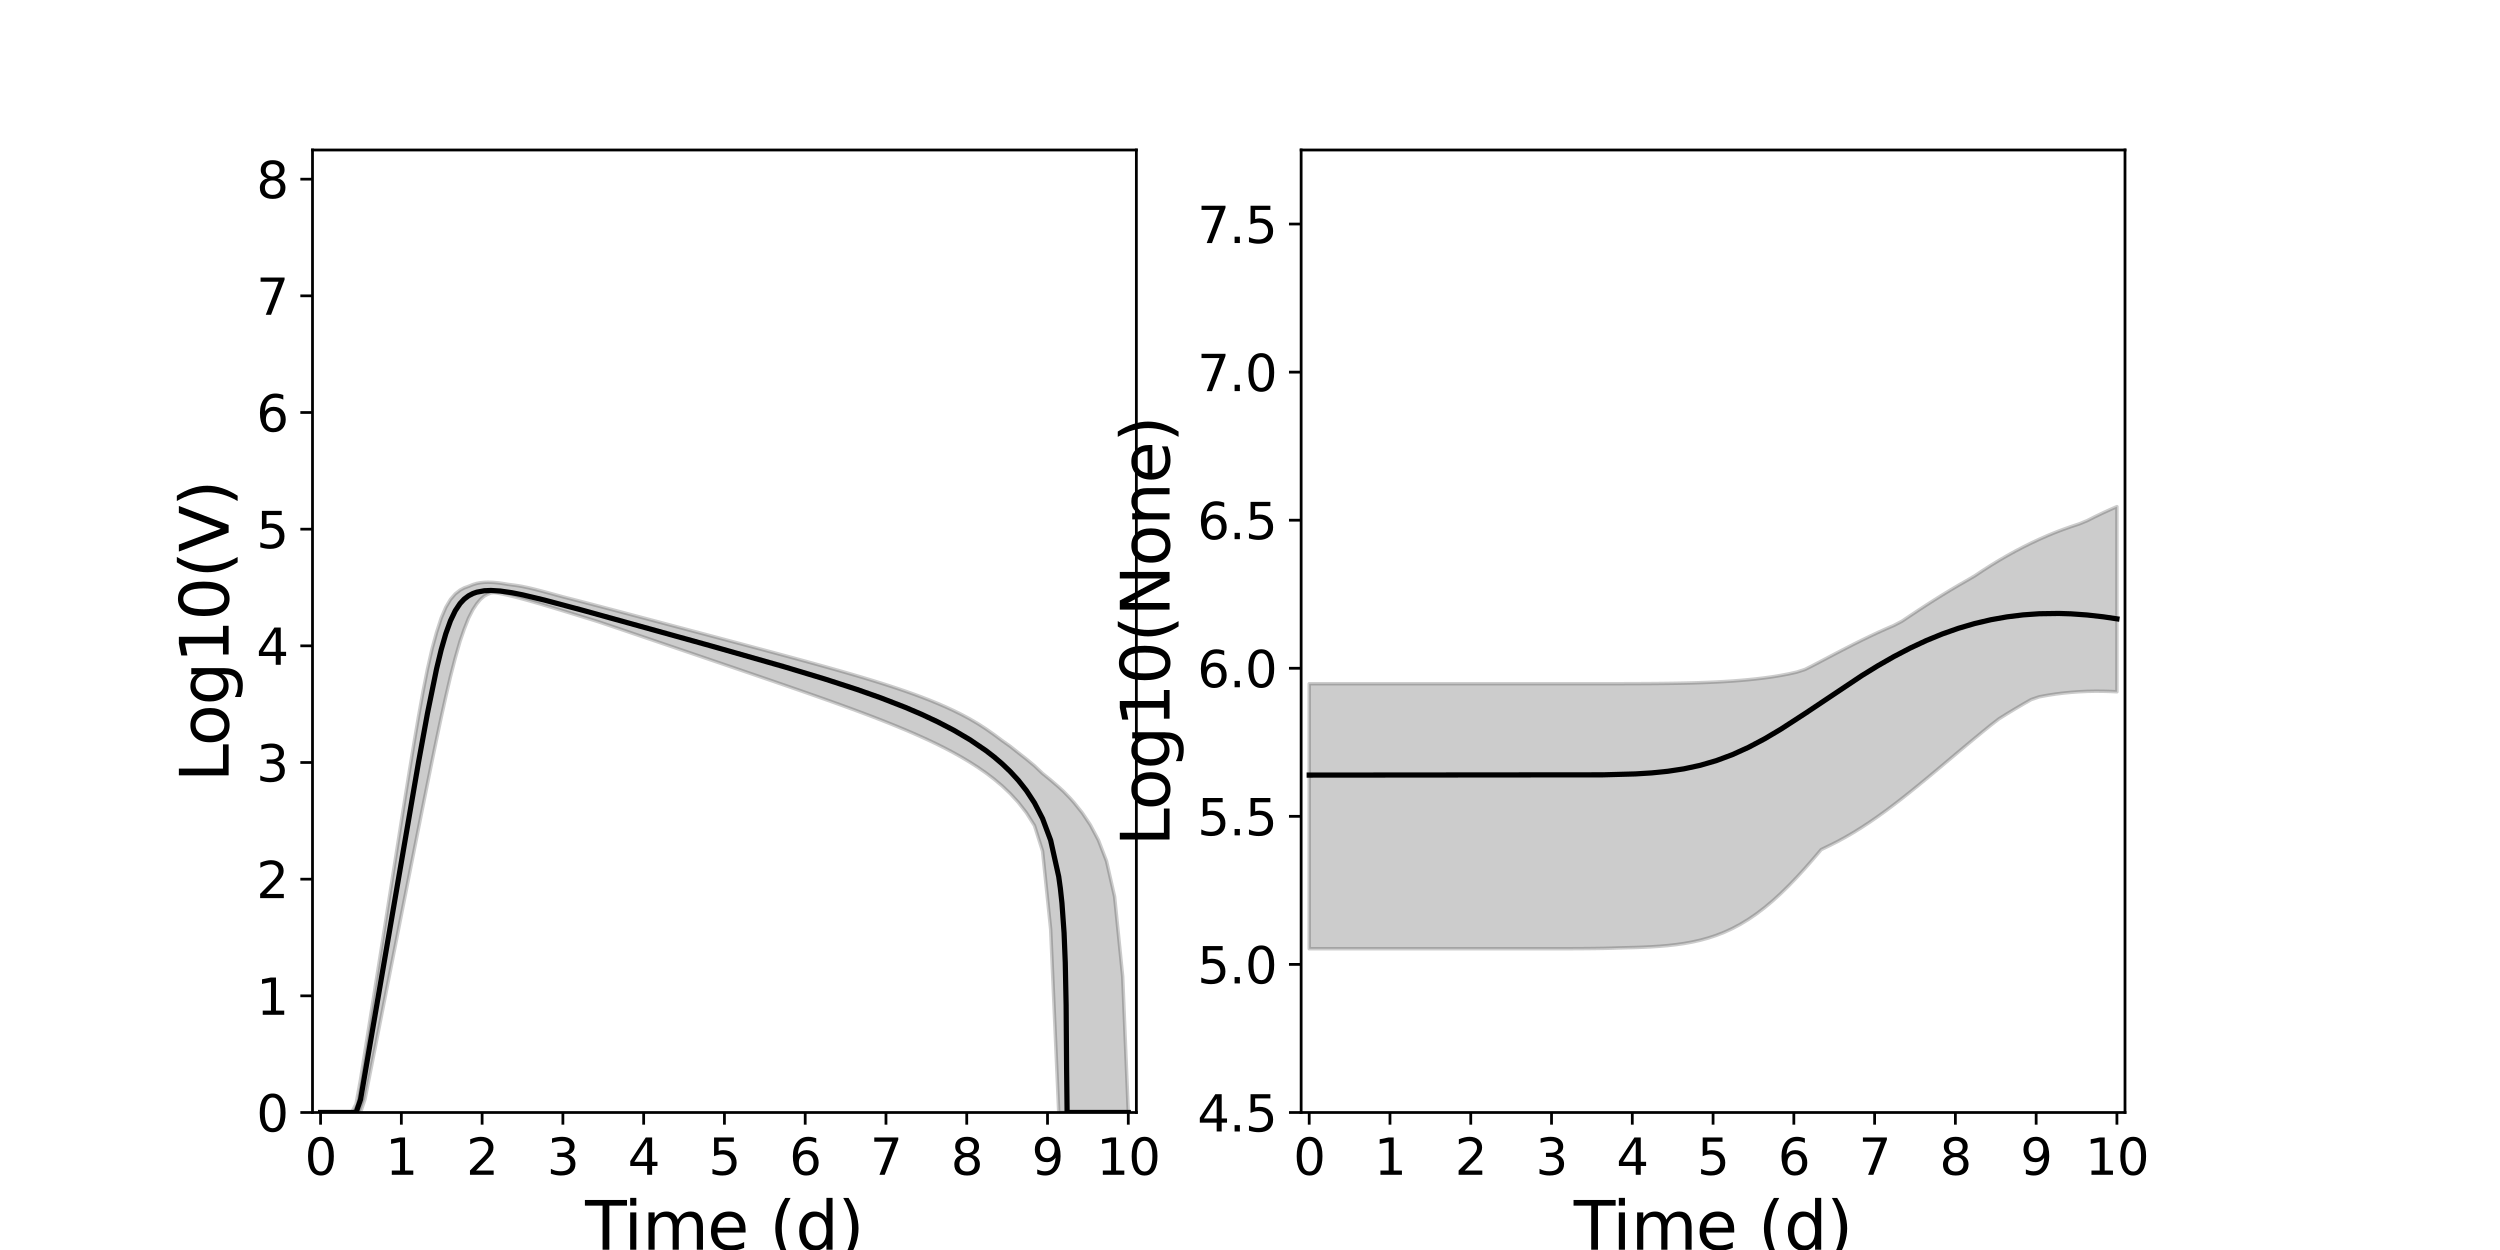 <?xml version="1.0" encoding="utf-8" standalone="no"?>
<!DOCTYPE svg PUBLIC "-//W3C//DTD SVG 1.1//EN"
  "http://www.w3.org/Graphics/SVG/1.1/DTD/svg11.dtd">
<svg xmlns:xlink="http://www.w3.org/1999/xlink" width="720pt" height="360pt" viewBox="0 0 720 360" xmlns="http://www.w3.org/2000/svg" version="1.1">
 <defs>
  <style type="text/css">*{stroke-linejoin: round; stroke-linecap: butt}</style>
 </defs>
 <g id="figure_1">
  <g id="patch_1">
   <path d="M 0 360 
L 720 360 
L 720 0 
L 0 0 
z
" style="fill: #ffffff"/>
  </g>
  <g id="axes_1">
   <g id="patch_2">
    <path d="M 90 320.4 
L 327.273 320.4 
L 327.273 43.2 
L 90 43.2 
z
" style="fill: #ffffff"/>
   </g>
   <g id="matplotlib.axis_1">
    <g id="xtick_1">
     <g id="line2d_1">
      <defs>
       <path id="m5686e8a81a" d="M 0 0 
L 0 3.5 
" style="stroke: #000000; stroke-width: 0.8"/>
      </defs>
      <g>
       <use xlink:href="#m5686e8a81a" x="92.326" y="320.4" style="stroke: #000000; stroke-width: 0.8"/>
      </g>
     </g>
     <g id="text_1">
      <!-- 0 -->
      <g transform="translate(87.745 338.342) scale(0.144 -0.144)">
       <defs>
        <path id="DejaVuSans-30" d="M 2034 4250 
Q 1547 4250 1301 3770 
Q 1056 3291 1056 2328 
Q 1056 1369 1301 889 
Q 1547 409 2034 409 
Q 2525 409 2770 889 
Q 3016 1369 3016 2328 
Q 3016 3291 2770 3770 
Q 2525 4250 2034 4250 
z
M 2034 4750 
Q 2819 4750 3233 4129 
Q 3647 3509 3647 2328 
Q 3647 1150 3233 529 
Q 2819 -91 2034 -91 
Q 1250 -91 836 529 
Q 422 1150 422 2328 
Q 422 3509 836 4129 
Q 1250 4750 2034 4750 
z
" transform="scale(0.016)"/>
       </defs>
       <use xlink:href="#DejaVuSans-30"/>
      </g>
     </g>
    </g>
    <g id="xtick_2">
     <g id="line2d_2">
      <g>
       <use xlink:href="#m5686e8a81a" x="115.588" y="320.4" style="stroke: #000000; stroke-width: 0.8"/>
      </g>
     </g>
     <g id="text_2">
      <!-- 1 -->
      <g transform="translate(111.007 338.342) scale(0.144 -0.144)">
       <defs>
        <path id="DejaVuSans-31" d="M 794 531 
L 1825 531 
L 1825 4091 
L 703 3866 
L 703 4441 
L 1819 4666 
L 2450 4666 
L 2450 531 
L 3481 531 
L 3481 0 
L 794 0 
L 794 531 
z
" transform="scale(0.016)"/>
       </defs>
       <use xlink:href="#DejaVuSans-31"/>
      </g>
     </g>
    </g>
    <g id="xtick_3">
     <g id="line2d_3">
      <g>
       <use xlink:href="#m5686e8a81a" x="138.85" y="320.4" style="stroke: #000000; stroke-width: 0.8"/>
      </g>
     </g>
     <g id="text_3">
      <!-- 2 -->
      <g transform="translate(134.269 338.342) scale(0.144 -0.144)">
       <defs>
        <path id="DejaVuSans-32" d="M 1228 531 
L 3431 531 
L 3431 0 
L 469 0 
L 469 531 
Q 828 903 1448 1529 
Q 2069 2156 2228 2338 
Q 2531 2678 2651 2914 
Q 2772 3150 2772 3378 
Q 2772 3750 2511 3984 
Q 2250 4219 1831 4219 
Q 1534 4219 1204 4116 
Q 875 4013 500 3803 
L 500 4441 
Q 881 4594 1212 4672 
Q 1544 4750 1819 4750 
Q 2544 4750 2975 4387 
Q 3406 4025 3406 3419 
Q 3406 3131 3298 2873 
Q 3191 2616 2906 2266 
Q 2828 2175 2409 1742 
Q 1991 1309 1228 531 
z
" transform="scale(0.016)"/>
       </defs>
       <use xlink:href="#DejaVuSans-32"/>
      </g>
     </g>
    </g>
    <g id="xtick_4">
     <g id="line2d_4">
      <g>
       <use xlink:href="#m5686e8a81a" x="162.112" y="320.4" style="stroke: #000000; stroke-width: 0.8"/>
      </g>
     </g>
     <g id="text_4">
      <!-- 3 -->
      <g transform="translate(157.531 338.342) scale(0.144 -0.144)">
       <defs>
        <path id="DejaVuSans-33" d="M 2597 2516 
Q 3050 2419 3304 2112 
Q 3559 1806 3559 1356 
Q 3559 666 3084 287 
Q 2609 -91 1734 -91 
Q 1441 -91 1130 -33 
Q 819 25 488 141 
L 488 750 
Q 750 597 1062 519 
Q 1375 441 1716 441 
Q 2309 441 2620 675 
Q 2931 909 2931 1356 
Q 2931 1769 2642 2001 
Q 2353 2234 1838 2234 
L 1294 2234 
L 1294 2753 
L 1863 2753 
Q 2328 2753 2575 2939 
Q 2822 3125 2822 3475 
Q 2822 3834 2567 4026 
Q 2313 4219 1838 4219 
Q 1578 4219 1281 4162 
Q 984 4106 628 3988 
L 628 4550 
Q 988 4650 1302 4700 
Q 1616 4750 1894 4750 
Q 2613 4750 3031 4423 
Q 3450 4097 3450 3541 
Q 3450 3153 3228 2886 
Q 3006 2619 2597 2516 
z
" transform="scale(0.016)"/>
       </defs>
       <use xlink:href="#DejaVuSans-33"/>
      </g>
     </g>
    </g>
    <g id="xtick_5">
     <g id="line2d_5">
      <g>
       <use xlink:href="#m5686e8a81a" x="185.374" y="320.4" style="stroke: #000000; stroke-width: 0.8"/>
      </g>
     </g>
     <g id="text_5">
      <!-- 4 -->
      <g transform="translate(180.793 338.342) scale(0.144 -0.144)">
       <defs>
        <path id="DejaVuSans-34" d="M 2419 4116 
L 825 1625 
L 2419 1625 
L 2419 4116 
z
M 2253 4666 
L 3047 4666 
L 3047 1625 
L 3713 1625 
L 3713 1100 
L 3047 1100 
L 3047 0 
L 2419 0 
L 2419 1100 
L 313 1100 
L 313 1709 
L 2253 4666 
z
" transform="scale(0.016)"/>
       </defs>
       <use xlink:href="#DejaVuSans-34"/>
      </g>
     </g>
    </g>
    <g id="xtick_6">
     <g id="line2d_6">
      <g>
       <use xlink:href="#m5686e8a81a" x="208.636" y="320.4" style="stroke: #000000; stroke-width: 0.8"/>
      </g>
     </g>
     <g id="text_6">
      <!-- 5 -->
      <g transform="translate(204.055 338.342) scale(0.144 -0.144)">
       <defs>
        <path id="DejaVuSans-35" d="M 691 4666 
L 3169 4666 
L 3169 4134 
L 1269 4134 
L 1269 2991 
Q 1406 3038 1543 3061 
Q 1681 3084 1819 3084 
Q 2600 3084 3056 2656 
Q 3513 2228 3513 1497 
Q 3513 744 3044 326 
Q 2575 -91 1722 -91 
Q 1428 -91 1123 -41 
Q 819 9 494 109 
L 494 744 
Q 775 591 1075 516 
Q 1375 441 1709 441 
Q 2250 441 2565 725 
Q 2881 1009 2881 1497 
Q 2881 1984 2565 2268 
Q 2250 2553 1709 2553 
Q 1456 2553 1204 2497 
Q 953 2441 691 2322 
L 691 4666 
z
" transform="scale(0.016)"/>
       </defs>
       <use xlink:href="#DejaVuSans-35"/>
      </g>
     </g>
    </g>
    <g id="xtick_7">
     <g id="line2d_7">
      <g>
       <use xlink:href="#m5686e8a81a" x="231.898" y="320.4" style="stroke: #000000; stroke-width: 0.8"/>
      </g>
     </g>
     <g id="text_7">
      <!-- 6 -->
      <g transform="translate(227.317 338.342) scale(0.144 -0.144)">
       <defs>
        <path id="DejaVuSans-36" d="M 2113 2584 
Q 1688 2584 1439 2293 
Q 1191 2003 1191 1497 
Q 1191 994 1439 701 
Q 1688 409 2113 409 
Q 2538 409 2786 701 
Q 3034 994 3034 1497 
Q 3034 2003 2786 2293 
Q 2538 2584 2113 2584 
z
M 3366 4563 
L 3366 3988 
Q 3128 4100 2886 4159 
Q 2644 4219 2406 4219 
Q 1781 4219 1451 3797 
Q 1122 3375 1075 2522 
Q 1259 2794 1537 2939 
Q 1816 3084 2150 3084 
Q 2853 3084 3261 2657 
Q 3669 2231 3669 1497 
Q 3669 778 3244 343 
Q 2819 -91 2113 -91 
Q 1303 -91 875 529 
Q 447 1150 447 2328 
Q 447 3434 972 4092 
Q 1497 4750 2381 4750 
Q 2619 4750 2861 4703 
Q 3103 4656 3366 4563 
z
" transform="scale(0.016)"/>
       </defs>
       <use xlink:href="#DejaVuSans-36"/>
      </g>
     </g>
    </g>
    <g id="xtick_8">
     <g id="line2d_8">
      <g>
       <use xlink:href="#m5686e8a81a" x="255.16" y="320.4" style="stroke: #000000; stroke-width: 0.8"/>
      </g>
     </g>
     <g id="text_8">
      <!-- 7 -->
      <g transform="translate(250.579 338.342) scale(0.144 -0.144)">
       <defs>
        <path id="DejaVuSans-37" d="M 525 4666 
L 3525 4666 
L 3525 4397 
L 1831 0 
L 1172 0 
L 2766 4134 
L 525 4134 
L 525 4666 
z
" transform="scale(0.016)"/>
       </defs>
       <use xlink:href="#DejaVuSans-37"/>
      </g>
     </g>
    </g>
    <g id="xtick_9">
     <g id="line2d_9">
      <g>
       <use xlink:href="#m5686e8a81a" x="278.422" y="320.4" style="stroke: #000000; stroke-width: 0.8"/>
      </g>
     </g>
     <g id="text_9">
      <!-- 8 -->
      <g transform="translate(273.841 338.342) scale(0.144 -0.144)">
       <defs>
        <path id="DejaVuSans-38" d="M 2034 2216 
Q 1584 2216 1326 1975 
Q 1069 1734 1069 1313 
Q 1069 891 1326 650 
Q 1584 409 2034 409 
Q 2484 409 2743 651 
Q 3003 894 3003 1313 
Q 3003 1734 2745 1975 
Q 2488 2216 2034 2216 
z
M 1403 2484 
Q 997 2584 770 2862 
Q 544 3141 544 3541 
Q 544 4100 942 4425 
Q 1341 4750 2034 4750 
Q 2731 4750 3128 4425 
Q 3525 4100 3525 3541 
Q 3525 3141 3298 2862 
Q 3072 2584 2669 2484 
Q 3125 2378 3379 2068 
Q 3634 1759 3634 1313 
Q 3634 634 3220 271 
Q 2806 -91 2034 -91 
Q 1263 -91 848 271 
Q 434 634 434 1313 
Q 434 1759 690 2068 
Q 947 2378 1403 2484 
z
M 1172 3481 
Q 1172 3119 1398 2916 
Q 1625 2713 2034 2713 
Q 2441 2713 2670 2916 
Q 2900 3119 2900 3481 
Q 2900 3844 2670 4047 
Q 2441 4250 2034 4250 
Q 1625 4250 1398 4047 
Q 1172 3844 1172 3481 
z
" transform="scale(0.016)"/>
       </defs>
       <use xlink:href="#DejaVuSans-38"/>
      </g>
     </g>
    </g>
    <g id="xtick_10">
     <g id="line2d_10">
      <g>
       <use xlink:href="#m5686e8a81a" x="301.684" y="320.4" style="stroke: #000000; stroke-width: 0.8"/>
      </g>
     </g>
     <g id="text_10">
      <!-- 9 -->
      <g transform="translate(297.103 338.342) scale(0.144 -0.144)">
       <defs>
        <path id="DejaVuSans-39" d="M 703 97 
L 703 672 
Q 941 559 1184 500 
Q 1428 441 1663 441 
Q 2288 441 2617 861 
Q 2947 1281 2994 2138 
Q 2813 1869 2534 1725 
Q 2256 1581 1919 1581 
Q 1219 1581 811 2004 
Q 403 2428 403 3163 
Q 403 3881 828 4315 
Q 1253 4750 1959 4750 
Q 2769 4750 3195 4129 
Q 3622 3509 3622 2328 
Q 3622 1225 3098 567 
Q 2575 -91 1691 -91 
Q 1453 -91 1209 -44 
Q 966 3 703 97 
z
M 1959 2075 
Q 2384 2075 2632 2365 
Q 2881 2656 2881 3163 
Q 2881 3666 2632 3958 
Q 2384 4250 1959 4250 
Q 1534 4250 1286 3958 
Q 1038 3666 1038 3163 
Q 1038 2656 1286 2365 
Q 1534 2075 1959 2075 
z
" transform="scale(0.016)"/>
       </defs>
       <use xlink:href="#DejaVuSans-39"/>
      </g>
     </g>
    </g>
    <g id="xtick_11">
     <g id="line2d_11">
      <g>
       <use xlink:href="#m5686e8a81a" x="324.947" y="320.4" style="stroke: #000000; stroke-width: 0.8"/>
      </g>
     </g>
     <g id="text_11">
      <!-- 10 -->
      <g transform="translate(315.785 338.342) scale(0.144 -0.144)">
       <use xlink:href="#DejaVuSans-31"/>
       <use xlink:href="#DejaVuSans-30" x="63.623"/>
      </g>
     </g>
    </g>
    <g id="text_12">
     <!-- Time (d) -->
     <g transform="translate(168.511 359.925) scale(0.192 -0.192)">
      <defs>
       <path id="DejaVuSans-54" d="M -19 4666 
L 3928 4666 
L 3928 4134 
L 2272 4134 
L 2272 0 
L 1638 0 
L 1638 4134 
L -19 4134 
L -19 4666 
z
" transform="scale(0.016)"/>
       <path id="DejaVuSans-69" d="M 603 3500 
L 1178 3500 
L 1178 0 
L 603 0 
L 603 3500 
z
M 603 4863 
L 1178 4863 
L 1178 4134 
L 603 4134 
L 603 4863 
z
" transform="scale(0.016)"/>
       <path id="DejaVuSans-6d" d="M 3328 2828 
Q 3544 3216 3844 3400 
Q 4144 3584 4550 3584 
Q 5097 3584 5394 3201 
Q 5691 2819 5691 2113 
L 5691 0 
L 5113 0 
L 5113 2094 
Q 5113 2597 4934 2840 
Q 4756 3084 4391 3084 
Q 3944 3084 3684 2787 
Q 3425 2491 3425 1978 
L 3425 0 
L 2847 0 
L 2847 2094 
Q 2847 2600 2669 2842 
Q 2491 3084 2119 3084 
Q 1678 3084 1418 2786 
Q 1159 2488 1159 1978 
L 1159 0 
L 581 0 
L 581 3500 
L 1159 3500 
L 1159 2956 
Q 1356 3278 1631 3431 
Q 1906 3584 2284 3584 
Q 2666 3584 2933 3390 
Q 3200 3197 3328 2828 
z
" transform="scale(0.016)"/>
       <path id="DejaVuSans-65" d="M 3597 1894 
L 3597 1613 
L 953 1613 
Q 991 1019 1311 708 
Q 1631 397 2203 397 
Q 2534 397 2845 478 
Q 3156 559 3463 722 
L 3463 178 
Q 3153 47 2828 -22 
Q 2503 -91 2169 -91 
Q 1331 -91 842 396 
Q 353 884 353 1716 
Q 353 2575 817 3079 
Q 1281 3584 2069 3584 
Q 2775 3584 3186 3129 
Q 3597 2675 3597 1894 
z
M 3022 2063 
Q 3016 2534 2758 2815 
Q 2500 3097 2075 3097 
Q 1594 3097 1305 2825 
Q 1016 2553 972 2059 
L 3022 2063 
z
" transform="scale(0.016)"/>
       <path id="DejaVuSans-20" transform="scale(0.016)"/>
       <path id="DejaVuSans-28" d="M 1984 4856 
Q 1566 4138 1362 3434 
Q 1159 2731 1159 2009 
Q 1159 1288 1364 580 
Q 1569 -128 1984 -844 
L 1484 -844 
Q 1016 -109 783 600 
Q 550 1309 550 2009 
Q 550 2706 781 3412 
Q 1013 4119 1484 4856 
L 1984 4856 
z
" transform="scale(0.016)"/>
       <path id="DejaVuSans-64" d="M 2906 2969 
L 2906 4863 
L 3481 4863 
L 3481 0 
L 2906 0 
L 2906 525 
Q 2725 213 2448 61 
Q 2172 -91 1784 -91 
Q 1150 -91 751 415 
Q 353 922 353 1747 
Q 353 2572 751 3078 
Q 1150 3584 1784 3584 
Q 2172 3584 2448 3432 
Q 2725 3281 2906 2969 
z
M 947 1747 
Q 947 1113 1208 752 
Q 1469 391 1925 391 
Q 2381 391 2643 752 
Q 2906 1113 2906 1747 
Q 2906 2381 2643 2742 
Q 2381 3103 1925 3103 
Q 1469 3103 1208 2742 
Q 947 2381 947 1747 
z
" transform="scale(0.016)"/>
       <path id="DejaVuSans-29" d="M 513 4856 
L 1013 4856 
Q 1481 4119 1714 3412 
Q 1947 2706 1947 2009 
Q 1947 1309 1714 600 
Q 1481 -109 1013 -844 
L 513 -844 
Q 928 -128 1133 580 
Q 1338 1288 1338 2009 
Q 1338 2731 1133 3434 
Q 928 4138 513 4856 
z
" transform="scale(0.016)"/>
      </defs>
      <use xlink:href="#DejaVuSans-54"/>
      <use xlink:href="#DejaVuSans-69" x="57.959"/>
      <use xlink:href="#DejaVuSans-6d" x="85.742"/>
      <use xlink:href="#DejaVuSans-65" x="183.154"/>
      <use xlink:href="#DejaVuSans-20" x="244.678"/>
      <use xlink:href="#DejaVuSans-28" x="276.465"/>
      <use xlink:href="#DejaVuSans-64" x="315.479"/>
      <use xlink:href="#DejaVuSans-29" x="378.955"/>
     </g>
    </g>
   </g>
   <g id="matplotlib.axis_2">
    <g id="ytick_1">
     <g id="line2d_12">
      <defs>
       <path id="maffee329fb" d="M 0 0 
L -3.5 0 
" style="stroke: #000000; stroke-width: 0.8"/>
      </defs>
      <g>
       <use xlink:href="#maffee329fb" x="90" y="320.4" style="stroke: #000000; stroke-width: 0.8"/>
      </g>
     </g>
     <g id="text_13">
      <!-- 0 -->
      <g transform="translate(73.838 325.871) scale(0.144 -0.144)">
       <use xlink:href="#DejaVuSans-30"/>
      </g>
     </g>
    </g>
    <g id="ytick_2">
     <g id="line2d_13">
      <g>
       <use xlink:href="#maffee329fb" x="90" y="286.8" style="stroke: #000000; stroke-width: 0.8"/>
      </g>
     </g>
     <g id="text_14">
      <!-- 1 -->
      <g transform="translate(73.838 292.271) scale(0.144 -0.144)">
       <use xlink:href="#DejaVuSans-31"/>
      </g>
     </g>
    </g>
    <g id="ytick_3">
     <g id="line2d_14">
      <g>
       <use xlink:href="#maffee329fb" x="90" y="253.2" style="stroke: #000000; stroke-width: 0.8"/>
      </g>
     </g>
     <g id="text_15">
      <!-- 2 -->
      <g transform="translate(73.838 258.671) scale(0.144 -0.144)">
       <use xlink:href="#DejaVuSans-32"/>
      </g>
     </g>
    </g>
    <g id="ytick_4">
     <g id="line2d_15">
      <g>
       <use xlink:href="#maffee329fb" x="90" y="219.6" style="stroke: #000000; stroke-width: 0.8"/>
      </g>
     </g>
     <g id="text_16">
      <!-- 3 -->
      <g transform="translate(73.838 225.071) scale(0.144 -0.144)">
       <use xlink:href="#DejaVuSans-33"/>
      </g>
     </g>
    </g>
    <g id="ytick_5">
     <g id="line2d_16">
      <g>
       <use xlink:href="#maffee329fb" x="90" y="186" style="stroke: #000000; stroke-width: 0.8"/>
      </g>
     </g>
     <g id="text_17">
      <!-- 4 -->
      <g transform="translate(73.838 191.471) scale(0.144 -0.144)">
       <use xlink:href="#DejaVuSans-34"/>
      </g>
     </g>
    </g>
    <g id="ytick_6">
     <g id="line2d_17">
      <g>
       <use xlink:href="#maffee329fb" x="90" y="152.4" style="stroke: #000000; stroke-width: 0.8"/>
      </g>
     </g>
     <g id="text_18">
      <!-- 5 -->
      <g transform="translate(73.838 157.871) scale(0.144 -0.144)">
       <use xlink:href="#DejaVuSans-35"/>
      </g>
     </g>
    </g>
    <g id="ytick_7">
     <g id="line2d_18">
      <g>
       <use xlink:href="#maffee329fb" x="90" y="118.8" style="stroke: #000000; stroke-width: 0.8"/>
      </g>
     </g>
     <g id="text_19">
      <!-- 6 -->
      <g transform="translate(73.838 124.271) scale(0.144 -0.144)">
       <use xlink:href="#DejaVuSans-36"/>
      </g>
     </g>
    </g>
    <g id="ytick_8">
     <g id="line2d_19">
      <g>
       <use xlink:href="#maffee329fb" x="90" y="85.2" style="stroke: #000000; stroke-width: 0.8"/>
      </g>
     </g>
     <g id="text_20">
      <!-- 7 -->
      <g transform="translate(73.838 90.671) scale(0.144 -0.144)">
       <use xlink:href="#DejaVuSans-37"/>
      </g>
     </g>
    </g>
    <g id="ytick_9">
     <g id="line2d_20">
      <g>
       <use xlink:href="#maffee329fb" x="90" y="51.6" style="stroke: #000000; stroke-width: 0.8"/>
      </g>
     </g>
     <g id="text_21">
      <!-- 8 -->
      <g transform="translate(73.838 57.071) scale(0.144 -0.144)">
       <use xlink:href="#DejaVuSans-38"/>
      </g>
     </g>
    </g>
    <g id="text_22">
     <!-- Log10(V) -->
     <g transform="translate(65.845 225.224) rotate(-90) scale(0.192 -0.192)">
      <defs>
       <path id="DejaVuSans-4c" d="M 628 4666 
L 1259 4666 
L 1259 531 
L 3531 531 
L 3531 0 
L 628 0 
L 628 4666 
z
" transform="scale(0.016)"/>
       <path id="DejaVuSans-6f" d="M 1959 3097 
Q 1497 3097 1228 2736 
Q 959 2375 959 1747 
Q 959 1119 1226 758 
Q 1494 397 1959 397 
Q 2419 397 2687 759 
Q 2956 1122 2956 1747 
Q 2956 2369 2687 2733 
Q 2419 3097 1959 3097 
z
M 1959 3584 
Q 2709 3584 3137 3096 
Q 3566 2609 3566 1747 
Q 3566 888 3137 398 
Q 2709 -91 1959 -91 
Q 1206 -91 779 398 
Q 353 888 353 1747 
Q 353 2609 779 3096 
Q 1206 3584 1959 3584 
z
" transform="scale(0.016)"/>
       <path id="DejaVuSans-67" d="M 2906 1791 
Q 2906 2416 2648 2759 
Q 2391 3103 1925 3103 
Q 1463 3103 1205 2759 
Q 947 2416 947 1791 
Q 947 1169 1205 825 
Q 1463 481 1925 481 
Q 2391 481 2648 825 
Q 2906 1169 2906 1791 
z
M 3481 434 
Q 3481 -459 3084 -895 
Q 2688 -1331 1869 -1331 
Q 1566 -1331 1297 -1286 
Q 1028 -1241 775 -1147 
L 775 -588 
Q 1028 -725 1275 -790 
Q 1522 -856 1778 -856 
Q 2344 -856 2625 -561 
Q 2906 -266 2906 331 
L 2906 616 
Q 2728 306 2450 153 
Q 2172 0 1784 0 
Q 1141 0 747 490 
Q 353 981 353 1791 
Q 353 2603 747 3093 
Q 1141 3584 1784 3584 
Q 2172 3584 2450 3431 
Q 2728 3278 2906 2969 
L 2906 3500 
L 3481 3500 
L 3481 434 
z
" transform="scale(0.016)"/>
       <path id="DejaVuSans-56" d="M 1831 0 
L 50 4666 
L 709 4666 
L 2188 738 
L 3669 4666 
L 4325 4666 
L 2547 0 
L 1831 0 
z
" transform="scale(0.016)"/>
      </defs>
      <use xlink:href="#DejaVuSans-4c"/>
      <use xlink:href="#DejaVuSans-6f" x="53.963"/>
      <use xlink:href="#DejaVuSans-67" x="115.145"/>
      <use xlink:href="#DejaVuSans-31" x="178.621"/>
      <use xlink:href="#DejaVuSans-30" x="242.244"/>
      <use xlink:href="#DejaVuSans-28" x="305.867"/>
      <use xlink:href="#DejaVuSans-56" x="344.881"/>
      <use xlink:href="#DejaVuSans-29" x="413.289"/>
     </g>
    </g>
   </g>
   <g id="patch_3">
    <path d="M 90 320.4 
L 90 43.2 
" style="fill: none; stroke: #000000; stroke-width: 0.8; stroke-linejoin: miter; stroke-linecap: square"/>
   </g>
   <g id="patch_4">
    <path d="M 327.273 320.4 
L 327.273 43.2 
" style="fill: none; stroke: #000000; stroke-width: 0.8; stroke-linejoin: miter; stroke-linecap: square"/>
   </g>
   <g id="patch_5">
    <path d="M 90 320.4 
L 327.273 320.4 
" style="fill: none; stroke: #000000; stroke-width: 0.8; stroke-linejoin: miter; stroke-linecap: square"/>
   </g>
   <g id="patch_6">
    <path d="M 90 43.2 
L 327.273 43.2 
" style="fill: none; stroke: #000000; stroke-width: 0.8; stroke-linejoin: miter; stroke-linecap: square"/>
   </g>
   <g id="PolyCollection_1">
    <defs>
     <path id="m4bd1fca096" d="M 92.326 -39.6 
L 92.326 -39.6 
L 92.327 -39.6 
L 92.331 -39.6 
L 92.372 -39.6 
L 92.49 -39.6 
L 92.755 -39.6 
L 93.101 -39.6 
L 93.695 -39.6 
L 94.349 -39.6 
L 95.345 -39.6 
L 96.34 -39.6 
L 97.52 -39.6 
L 98.7 -39.6 
L 99.984 -39.6 
L 101.269 -39.6 
L 102.553 -39.6 
L 103.838 -39.6 
L 105.122 -43.448 
L 106.407 -49.931 
L 107.691 -56.455 
L 108.976 -62.956 
L 110.26 -69.487 
L 111.545 -75.988 
L 112.83 -82.507 
L 114.114 -89.004 
L 115.399 -95.524 
L 116.683 -102.018 
L 117.968 -108.514 
L 119.252 -114.987 
L 120.537 -121.458 
L 121.821 -127.89 
L 123.107 -134.288 
L 124.411 -140.716 
L 125.729 -147.086 
L 127.058 -153.36 
L 128.388 -159.355 
L 129.735 -165.141 
L 131.119 -170.51 
L 132.504 -175.339 
L 133.699 -178.806 
L 134.943 -181.966 
L 136.186 -184.393 
L 137.281 -186.072 
L 138.375 -187.387 
L 139.469 -188.329 
L 140.403 -188.825 
L 141.366 -189.216 
L 142.111 -189.321 
L 142.823 -189.266 
L 143.439 -189.159 
L 144.062 -189.041 
L 144.576 -188.935 
L 145.647 -188.709 
L 146.263 -188.569 
L 147.434 -188.288 
L 148.157 -188.112 
L 149.531 -187.758 
L 150.468 -187.506 
L 152.423 -186.97 
L 153.539 -186.652 
L 155.489 -186.088 
L 156.727 -185.722 
L 159.049 -185.029 
L 160.367 -184.629 
L 162.693 -183.92 
L 164.144 -183.474 
L 166.47 -182.757 
L 168.107 -182.25 
L 170.433 -181.527 
L 172.317 -180.941 
L 174.643 -180.157 
L 176.97 -179.37 
L 179.296 -178.581 
L 181.622 -177.792 
L 183.948 -177.002 
L 186.274 -176.212 
L 188.601 -175.421 
L 190.927 -174.63 
L 193.253 -173.839 
L 195.579 -173.048 
L 197.905 -172.256 
L 200.232 -171.465 
L 202.558 -170.673 
L 204.884 -169.88 
L 207.21 -169.088 
L 209.536 -168.295 
L 211.863 -167.501 
L 214.189 -166.707 
L 216.515 -165.911 
L 218.841 -165.114 
L 221.167 -164.316 
L 223.494 -163.516 
L 225.82 -162.714 
L 228.146 -161.909 
L 230.472 -161.101 
L 232.798 -160.288 
L 235.125 -159.471 
L 237.451 -158.649 
L 239.777 -157.819 
L 242.103 -156.982 
L 244.429 -156.136 
L 246.756 -155.279 
L 249.082 -154.409 
L 251.408 -153.525 
L 253.734 -152.625 
L 256.06 -151.705 
L 258.387 -150.762 
L 260.713 -149.794 
L 263.039 -148.797 
L 265.365 -147.765 
L 267.691 -146.694 
L 270.018 -145.577 
L 272.344 -144.407 
L 274.67 -143.176 
L 276.996 -141.871 
L 279.322 -140.481 
L 281.649 -138.988 
L 283.975 -137.37 
L 286.301 -135.6 
L 288.627 -133.639 
L 290.954 -131.431 
L 293.28 -128.895 
L 295.606 -125.902 
L 297.932 -122.226 
L 300.258 -114.86 
L 302.585 -92.4 
L 304.911 -39.6 
L 305.376 -39.6 
L 305.841 -39.6 
L 306.185 -39.6 
L 306.453 -39.6 
L 306.649 -39.6 
L 306.796 -39.6 
L 306.904 -39.6 
L 306.985 -39.6 
L 307.045 -39.6 
L 307.089 -39.6 
L 307.123 -39.6 
L 307.148 -39.6 
L 307.167 -39.6 
L 307.168 -39.6 
L 307.182 -39.6 
L 307.207 -39.6 
L 307.218 -39.6 
L 307.225 -39.6 
L 307.234 -39.6 
L 307.242 -39.6 
L 307.244 -39.6 
L 307.245 -39.6 
L 307.248 -39.6 
L 307.254 -39.6 
L 307.264 -39.6 
L 307.285 -39.6 
L 307.323 -39.6 
L 307.37 -39.6 
L 307.478 -39.6 
L 307.706 -39.6 
L 308.206 -39.6 
L 309.373 -39.6 
L 311.699 -39.6 
L 314.026 -39.6 
L 316.352 -39.6 
L 318.678 -39.6 
L 321.004 -39.6 
L 323.33 -39.6 
L 324.947 -39.6 
L 324.947 -39.6 
L 324.947 -39.6 
L 323.33 -78.773 
L 321.004 -101.766 
L 318.678 -111.996 
L 316.352 -118.021 
L 314.026 -122.406 
L 311.699 -125.89 
L 309.373 -128.8 
L 308.206 -130.119 
L 307.706 -130.633 
L 307.478 -130.868 
L 307.37 -130.979 
L 307.323 -131.027 
L 307.285 -131.066 
L 307.264 -131.088 
L 307.254 -131.098 
L 307.248 -131.104 
L 307.245 -131.108 
L 307.244 -131.108 
L 307.242 -131.111 
L 307.234 -131.119 
L 307.225 -131.128 
L 307.218 -131.135 
L 307.207 -131.146 
L 307.182 -131.172 
L 307.168 -131.187 
L 307.167 -131.188 
L 307.148 -131.207 
L 307.123 -131.233 
L 307.089 -131.267 
L 307.045 -131.313 
L 306.985 -131.375 
L 306.904 -131.458 
L 306.796 -131.569 
L 306.649 -131.72 
L 306.453 -131.922 
L 306.185 -132.189 
L 305.841 -132.503 
L 305.376 -132.928 
L 304.911 -133.353 
L 302.585 -135.358 
L 300.258 -137.244 
L 297.932 -139.45 
L 295.606 -141.385 
L 293.28 -143.205 
L 290.954 -145.054 
L 288.627 -146.704 
L 286.301 -148.434 
L 283.975 -150.073 
L 281.649 -151.578 
L 279.322 -152.942 
L 276.996 -154.191 
L 274.67 -155.344 
L 272.344 -156.418 
L 270.018 -157.425 
L 267.691 -158.375 
L 265.365 -159.276 
L 263.039 -160.135 
L 260.713 -160.958 
L 258.387 -161.751 
L 256.06 -162.517 
L 253.734 -163.261 
L 251.408 -163.985 
L 249.082 -164.692 
L 246.756 -165.384 
L 244.429 -166.065 
L 242.103 -166.734 
L 239.777 -167.395 
L 237.451 -168.048 
L 235.125 -168.695 
L 232.798 -169.336 
L 230.472 -169.973 
L 228.146 -170.606 
L 225.82 -171.237 
L 223.494 -171.864 
L 221.167 -172.49 
L 218.841 -173.114 
L 216.515 -173.736 
L 214.189 -174.358 
L 211.863 -174.979 
L 209.536 -175.599 
L 207.21 -176.218 
L 204.884 -176.837 
L 202.558 -177.456 
L 200.232 -178.074 
L 197.905 -178.693 
L 195.579 -179.311 
L 193.253 -179.929 
L 190.927 -180.547 
L 188.601 -181.164 
L 186.274 -181.782 
L 183.948 -182.399 
L 181.622 -183.015 
L 179.296 -183.631 
L 176.97 -184.247 
L 174.643 -184.861 
L 172.317 -185.473 
L 170.433 -185.967 
L 168.107 -186.574 
L 166.47 -186.999 
L 164.144 -187.596 
L 162.693 -187.965 
L 160.367 -188.59 
L 159.049 -188.956 
L 156.727 -189.578 
L 155.489 -189.914 
L 153.539 -190.413 
L 152.423 -190.674 
L 150.468 -191.09 
L 149.531 -191.261 
L 148.157 -191.468 
L 147.434 -191.556 
L 146.263 -191.714 
L 145.647 -191.819 
L 144.576 -191.988 
L 144.062 -192.064 
L 143.439 -192.143 
L 142.823 -192.204 
L 142.111 -192.267 
L 141.366 -192.308 
L 140.403 -192.323 
L 139.469 -192.289 
L 138.375 -192.178 
L 137.281 -191.974 
L 136.186 -191.642 
L 134.943 -191.14 
L 133.699 -190.698 
L 132.504 -190.059 
L 131.119 -188.974 
L 129.735 -187.377 
L 128.388 -185.098 
L 127.058 -181.988 
L 125.729 -177.874 
L 124.411 -173.061 
L 123.107 -167.3 
L 121.821 -160.799 
L 120.537 -153.685 
L 119.252 -146.147 
L 117.968 -138.337 
L 116.683 -130.36 
L 115.399 -122.283 
L 114.114 -114.148 
L 112.83 -105.979 
L 111.545 -97.791 
L 110.26 -89.592 
L 108.976 -81.495 
L 107.691 -73.416 
L 106.407 -65.334 
L 105.122 -57.252 
L 103.838 -49.169 
L 102.553 -42.102 
L 101.269 -39.6 
L 99.984 -39.6 
L 98.7 -39.6 
L 97.52 -39.6 
L 96.34 -39.6 
L 95.345 -39.6 
L 94.349 -39.6 
L 93.695 -39.6 
L 93.101 -39.6 
L 92.755 -39.6 
L 92.49 -39.6 
L 92.372 -39.6 
L 92.331 -39.6 
L 92.327 -39.6 
L 92.326 -39.6 
z
" style="stroke: #000000; stroke-opacity: 0.2"/>
    </defs>
    <g clip-path="url(#p8c0411773f)">
     <use xlink:href="#m4bd1fca096" x="0" y="360" style="fill-opacity: 0.2; stroke: #000000; stroke-opacity: 0.2"/>
    </g>
   </g>
   <g id="line2d_21">
    <path d="M 92.326 320.4 
L 102.553 320.4 
L 103.838 316.659 
L 120.537 219.496 
L 123.107 205.464 
L 125.729 192.649 
L 127.058 187.147 
L 128.388 182.514 
L 129.735 178.774 
L 131.119 175.879 
L 132.504 173.803 
L 133.699 172.529 
L 134.943 171.588 
L 136.186 170.939 
L 137.281 170.551 
L 139.469 170.138 
L 141.366 170.054 
L 144.062 170.215 
L 147.434 170.704 
L 150.468 171.307 
L 156.727 172.8 
L 168.107 175.839 
L 204.884 186.056 
L 225.82 192.019 
L 237.451 195.524 
L 246.756 198.542 
L 253.734 201.005 
L 260.713 203.712 
L 265.365 205.699 
L 270.018 207.876 
L 274.67 210.294 
L 279.322 213.03 
L 283.975 216.197 
L 286.301 217.996 
L 288.627 219.982 
L 290.954 222.205 
L 293.28 224.736 
L 295.606 227.686 
L 297.932 231.24 
L 300.258 235.747 
L 302.585 241.988 
L 304.911 252.461 
L 305.376 255.801 
L 305.841 260.094 
L 306.453 268.671 
L 306.796 277.225 
L 307.045 289.594 
L 307.182 307.929 
L 307.323 320.4 
L 324.947 320.4 
L 324.947 320.4 
" clip-path="url(#p8c0411773f)" style="fill: none; stroke: #000000; stroke-width: 1.5; stroke-linecap: square"/>
   </g>
  </g>
  <g id="axes_2">
   <g id="patch_7">
    <path d="M 374.727 320.4 
L 612 320.4 
L 612 43.2 
L 374.727 43.2 
z
" style="fill: #ffffff"/>
   </g>
   <g id="matplotlib.axis_3">
    <g id="xtick_12">
     <g id="line2d_22">
      <g>
       <use xlink:href="#m5686e8a81a" x="377.053" y="320.4" style="stroke: #000000; stroke-width: 0.8"/>
      </g>
     </g>
     <g id="text_23">
      <!-- 0 -->
      <g transform="translate(372.472 338.342) scale(0.144 -0.144)">
       <use xlink:href="#DejaVuSans-30"/>
      </g>
     </g>
    </g>
    <g id="xtick_13">
     <g id="line2d_23">
      <g>
       <use xlink:href="#m5686e8a81a" x="400.316" y="320.4" style="stroke: #000000; stroke-width: 0.8"/>
      </g>
     </g>
     <g id="text_24">
      <!-- 1 -->
      <g transform="translate(395.735 338.342) scale(0.144 -0.144)">
       <use xlink:href="#DejaVuSans-31"/>
      </g>
     </g>
    </g>
    <g id="xtick_14">
     <g id="line2d_24">
      <g>
       <use xlink:href="#m5686e8a81a" x="423.578" y="320.4" style="stroke: #000000; stroke-width: 0.8"/>
      </g>
     </g>
     <g id="text_25">
      <!-- 2 -->
      <g transform="translate(418.997 338.342) scale(0.144 -0.144)">
       <use xlink:href="#DejaVuSans-32"/>
      </g>
     </g>
    </g>
    <g id="xtick_15">
     <g id="line2d_25">
      <g>
       <use xlink:href="#m5686e8a81a" x="446.84" y="320.4" style="stroke: #000000; stroke-width: 0.8"/>
      </g>
     </g>
     <g id="text_26">
      <!-- 3 -->
      <g transform="translate(442.259 338.342) scale(0.144 -0.144)">
       <use xlink:href="#DejaVuSans-33"/>
      </g>
     </g>
    </g>
    <g id="xtick_16">
     <g id="line2d_26">
      <g>
       <use xlink:href="#m5686e8a81a" x="470.102" y="320.4" style="stroke: #000000; stroke-width: 0.8"/>
      </g>
     </g>
     <g id="text_27">
      <!-- 4 -->
      <g transform="translate(465.521 338.342) scale(0.144 -0.144)">
       <use xlink:href="#DejaVuSans-34"/>
      </g>
     </g>
    </g>
    <g id="xtick_17">
     <g id="line2d_27">
      <g>
       <use xlink:href="#m5686e8a81a" x="493.364" y="320.4" style="stroke: #000000; stroke-width: 0.8"/>
      </g>
     </g>
     <g id="text_28">
      <!-- 5 -->
      <g transform="translate(488.783 338.342) scale(0.144 -0.144)">
       <use xlink:href="#DejaVuSans-35"/>
      </g>
     </g>
    </g>
    <g id="xtick_18">
     <g id="line2d_28">
      <g>
       <use xlink:href="#m5686e8a81a" x="516.626" y="320.4" style="stroke: #000000; stroke-width: 0.8"/>
      </g>
     </g>
     <g id="text_29">
      <!-- 6 -->
      <g transform="translate(512.045 338.342) scale(0.144 -0.144)">
       <use xlink:href="#DejaVuSans-36"/>
      </g>
     </g>
    </g>
    <g id="xtick_19">
     <g id="line2d_29">
      <g>
       <use xlink:href="#m5686e8a81a" x="539.888" y="320.4" style="stroke: #000000; stroke-width: 0.8"/>
      </g>
     </g>
     <g id="text_30">
      <!-- 7 -->
      <g transform="translate(535.307 338.342) scale(0.144 -0.144)">
       <use xlink:href="#DejaVuSans-37"/>
      </g>
     </g>
    </g>
    <g id="xtick_20">
     <g id="line2d_30">
      <g>
       <use xlink:href="#m5686e8a81a" x="563.15" y="320.4" style="stroke: #000000; stroke-width: 0.8"/>
      </g>
     </g>
     <g id="text_31">
      <!-- 8 -->
      <g transform="translate(558.569 338.342) scale(0.144 -0.144)">
       <use xlink:href="#DejaVuSans-38"/>
      </g>
     </g>
    </g>
    <g id="xtick_21">
     <g id="line2d_31">
      <g>
       <use xlink:href="#m5686e8a81a" x="586.412" y="320.4" style="stroke: #000000; stroke-width: 0.8"/>
      </g>
     </g>
     <g id="text_32">
      <!-- 9 -->
      <g transform="translate(581.831 338.342) scale(0.144 -0.144)">
       <use xlink:href="#DejaVuSans-39"/>
      </g>
     </g>
    </g>
    <g id="xtick_22">
     <g id="line2d_32">
      <g>
       <use xlink:href="#m5686e8a81a" x="609.674" y="320.4" style="stroke: #000000; stroke-width: 0.8"/>
      </g>
     </g>
     <g id="text_33">
      <!-- 10 -->
      <g transform="translate(600.512 338.342) scale(0.144 -0.144)">
       <use xlink:href="#DejaVuSans-31"/>
       <use xlink:href="#DejaVuSans-30" x="63.623"/>
      </g>
     </g>
    </g>
    <g id="text_34">
     <!-- Time (d) -->
     <g transform="translate(453.239 359.925) scale(0.192 -0.192)">
      <use xlink:href="#DejaVuSans-54"/>
      <use xlink:href="#DejaVuSans-69" x="57.959"/>
      <use xlink:href="#DejaVuSans-6d" x="85.742"/>
      <use xlink:href="#DejaVuSans-65" x="183.154"/>
      <use xlink:href="#DejaVuSans-20" x="244.678"/>
      <use xlink:href="#DejaVuSans-28" x="276.465"/>
      <use xlink:href="#DejaVuSans-64" x="315.479"/>
      <use xlink:href="#DejaVuSans-29" x="378.955"/>
     </g>
    </g>
   </g>
   <g id="matplotlib.axis_4">
    <g id="ytick_10">
     <g id="line2d_33">
      <g>
       <use xlink:href="#maffee329fb" x="374.727" y="320.4" style="stroke: #000000; stroke-width: 0.8"/>
      </g>
     </g>
     <g id="text_35">
      <!-- 4.5 -->
      <g transform="translate(344.827 325.871) scale(0.144 -0.144)">
       <defs>
        <path id="DejaVuSans-2e" d="M 684 794 
L 1344 794 
L 1344 0 
L 684 0 
L 684 794 
z
" transform="scale(0.016)"/>
       </defs>
       <use xlink:href="#DejaVuSans-34"/>
       <use xlink:href="#DejaVuSans-2e" x="63.623"/>
       <use xlink:href="#DejaVuSans-35" x="95.41"/>
      </g>
     </g>
    </g>
    <g id="ytick_11">
     <g id="line2d_34">
      <g>
       <use xlink:href="#maffee329fb" x="374.727" y="277.754" style="stroke: #000000; stroke-width: 0.8"/>
      </g>
     </g>
     <g id="text_36">
      <!-- 5.0 -->
      <g transform="translate(344.827 283.225) scale(0.144 -0.144)">
       <use xlink:href="#DejaVuSans-35"/>
       <use xlink:href="#DejaVuSans-2e" x="63.623"/>
       <use xlink:href="#DejaVuSans-30" x="95.41"/>
      </g>
     </g>
    </g>
    <g id="ytick_12">
     <g id="line2d_35">
      <g>
       <use xlink:href="#maffee329fb" x="374.727" y="235.108" style="stroke: #000000; stroke-width: 0.8"/>
      </g>
     </g>
     <g id="text_37">
      <!-- 5.5 -->
      <g transform="translate(344.827 240.579) scale(0.144 -0.144)">
       <use xlink:href="#DejaVuSans-35"/>
       <use xlink:href="#DejaVuSans-2e" x="63.623"/>
       <use xlink:href="#DejaVuSans-35" x="95.41"/>
      </g>
     </g>
    </g>
    <g id="ytick_13">
     <g id="line2d_36">
      <g>
       <use xlink:href="#maffee329fb" x="374.727" y="192.462" style="stroke: #000000; stroke-width: 0.8"/>
      </g>
     </g>
     <g id="text_38">
      <!-- 6.0 -->
      <g transform="translate(344.827 197.932) scale(0.144 -0.144)">
       <use xlink:href="#DejaVuSans-36"/>
       <use xlink:href="#DejaVuSans-2e" x="63.623"/>
       <use xlink:href="#DejaVuSans-30" x="95.41"/>
      </g>
     </g>
    </g>
    <g id="ytick_14">
     <g id="line2d_37">
      <g>
       <use xlink:href="#maffee329fb" x="374.727" y="149.815" style="stroke: #000000; stroke-width: 0.8"/>
      </g>
     </g>
     <g id="text_39">
      <!-- 6.5 -->
      <g transform="translate(344.827 155.286) scale(0.144 -0.144)">
       <use xlink:href="#DejaVuSans-36"/>
       <use xlink:href="#DejaVuSans-2e" x="63.623"/>
       <use xlink:href="#DejaVuSans-35" x="95.41"/>
      </g>
     </g>
    </g>
    <g id="ytick_15">
     <g id="line2d_38">
      <g>
       <use xlink:href="#maffee329fb" x="374.727" y="107.169" style="stroke: #000000; stroke-width: 0.8"/>
      </g>
     </g>
     <g id="text_40">
      <!-- 7.0 -->
      <g transform="translate(344.827 112.64) scale(0.144 -0.144)">
       <use xlink:href="#DejaVuSans-37"/>
       <use xlink:href="#DejaVuSans-2e" x="63.623"/>
       <use xlink:href="#DejaVuSans-30" x="95.41"/>
      </g>
     </g>
    </g>
    <g id="ytick_16">
     <g id="line2d_39">
      <g>
       <use xlink:href="#maffee329fb" x="374.727" y="64.523" style="stroke: #000000; stroke-width: 0.8"/>
      </g>
     </g>
     <g id="text_41">
      <!-- 7.5 -->
      <g transform="translate(344.827 69.994) scale(0.144 -0.144)">
       <use xlink:href="#DejaVuSans-37"/>
       <use xlink:href="#DejaVuSans-2e" x="63.623"/>
       <use xlink:href="#DejaVuSans-35" x="95.41"/>
      </g>
     </g>
    </g>
    <g id="text_42">
     <!-- Log10(None) -->
     <g transform="translate(336.834 243.703) rotate(-90) scale(0.192 -0.192)">
      <defs>
       <path id="DejaVuSans-4e" d="M 628 4666 
L 1478 4666 
L 3547 763 
L 3547 4666 
L 4159 4666 
L 4159 0 
L 3309 0 
L 1241 3903 
L 1241 0 
L 628 0 
L 628 4666 
z
" transform="scale(0.016)"/>
       <path id="DejaVuSans-6e" d="M 3513 2113 
L 3513 0 
L 2938 0 
L 2938 2094 
Q 2938 2591 2744 2837 
Q 2550 3084 2163 3084 
Q 1697 3084 1428 2787 
Q 1159 2491 1159 1978 
L 1159 0 
L 581 0 
L 581 3500 
L 1159 3500 
L 1159 2956 
Q 1366 3272 1645 3428 
Q 1925 3584 2291 3584 
Q 2894 3584 3203 3211 
Q 3513 2838 3513 2113 
z
" transform="scale(0.016)"/>
      </defs>
      <use xlink:href="#DejaVuSans-4c"/>
      <use xlink:href="#DejaVuSans-6f" x="53.963"/>
      <use xlink:href="#DejaVuSans-67" x="115.145"/>
      <use xlink:href="#DejaVuSans-31" x="178.621"/>
      <use xlink:href="#DejaVuSans-30" x="242.244"/>
      <use xlink:href="#DejaVuSans-28" x="305.867"/>
      <use xlink:href="#DejaVuSans-4e" x="344.881"/>
      <use xlink:href="#DejaVuSans-6f" x="419.686"/>
      <use xlink:href="#DejaVuSans-6e" x="480.867"/>
      <use xlink:href="#DejaVuSans-65" x="544.246"/>
      <use xlink:href="#DejaVuSans-29" x="605.77"/>
     </g>
    </g>
   </g>
   <g id="patch_8">
    <path d="M 374.727 320.4 
L 374.727 43.2 
" style="fill: none; stroke: #000000; stroke-width: 0.8; stroke-linejoin: miter; stroke-linecap: square"/>
   </g>
   <g id="patch_9">
    <path d="M 612 320.4 
L 612 43.2 
" style="fill: none; stroke: #000000; stroke-width: 0.8; stroke-linejoin: miter; stroke-linecap: square"/>
   </g>
   <g id="patch_10">
    <path d="M 374.727 320.4 
L 612 320.4 
" style="fill: none; stroke: #000000; stroke-width: 0.8; stroke-linejoin: miter; stroke-linecap: square"/>
   </g>
   <g id="patch_11">
    <path d="M 374.727 43.2 
L 612 43.2 
" style="fill: none; stroke: #000000; stroke-width: 0.8; stroke-linejoin: miter; stroke-linecap: square"/>
   </g>
   <g id="PolyCollection_2">
    <defs>
     <path id="m2602d1e1ae" d="M 377.053 -163.077 
L 377.053 -86.757 
L 377.054 -86.757 
L 377.058 -86.757 
L 377.099 -86.757 
L 377.217 -86.757 
L 377.482 -86.757 
L 377.828 -86.757 
L 378.422 -86.757 
L 379.076 -86.757 
L 380.072 -86.757 
L 381.067 -86.757 
L 382.247 -86.757 
L 383.427 -86.757 
L 384.711 -86.757 
L 385.996 -86.757 
L 387.281 -86.757 
L 388.565 -86.757 
L 389.85 -86.757 
L 391.134 -86.757 
L 392.419 -86.757 
L 393.703 -86.757 
L 394.988 -86.757 
L 396.272 -86.757 
L 397.557 -86.757 
L 398.841 -86.757 
L 400.126 -86.757 
L 401.41 -86.757 
L 402.695 -86.757 
L 403.98 -86.757 
L 405.264 -86.757 
L 406.549 -86.757 
L 407.834 -86.757 
L 409.138 -86.757 
L 410.457 -86.757 
L 411.785 -86.757 
L 413.115 -86.757 
L 414.462 -86.757 
L 415.847 -86.757 
L 417.232 -86.757 
L 418.426 -86.757 
L 419.67 -86.757 
L 420.913 -86.757 
L 422.008 -86.757 
L 423.102 -86.757 
L 424.197 -86.757 
L 425.13 -86.757 
L 426.093 -86.757 
L 426.838 -86.757 
L 427.551 -86.757 
L 428.166 -86.757 
L 428.789 -86.757 
L 429.304 -86.757 
L 430.374 -86.757 
L 430.99 -86.757 
L 432.161 -86.757 
L 432.885 -86.757 
L 434.258 -86.757 
L 435.196 -86.757 
L 437.151 -86.757 
L 438.266 -86.757 
L 440.217 -86.757 
L 441.454 -86.758 
L 443.776 -86.758 
L 445.094 -86.759 
L 447.42 -86.761 
L 448.871 -86.764 
L 451.197 -86.769 
L 452.834 -86.774 
L 455.161 -86.786 
L 457.044 -86.801 
L 459.371 -86.827 
L 461.697 -86.866 
L 464.023 -86.922 
L 466.349 -87.002 
L 468.675 -87.064 
L 471.002 -87.124 
L 473.328 -87.208 
L 475.654 -87.321 
L 477.98 -87.473 
L 480.306 -87.673 
L 482.633 -87.933 
L 484.959 -88.264 
L 487.285 -88.682 
L 489.611 -89.2 
L 491.937 -89.835 
L 494.264 -90.6 
L 496.59 -91.511 
L 498.916 -92.581 
L 501.242 -93.819 
L 503.568 -95.234 
L 505.895 -96.829 
L 508.221 -98.605 
L 510.547 -100.557 
L 512.873 -102.679 
L 515.199 -104.957 
L 517.526 -107.377 
L 519.852 -109.923 
L 522.178 -112.576 
L 524.504 -115.316 
L 526.831 -116.442 
L 529.157 -117.609 
L 531.483 -118.873 
L 533.809 -120.229 
L 536.135 -121.675 
L 538.462 -123.205 
L 540.788 -124.813 
L 543.114 -126.492 
L 545.44 -128.234 
L 547.766 -130.032 
L 550.093 -131.877 
L 552.419 -133.761 
L 554.745 -135.674 
L 557.071 -137.609 
L 559.397 -139.559 
L 561.724 -141.514 
L 564.05 -143.469 
L 566.376 -145.417 
L 568.702 -147.351 
L 571.028 -149.267 
L 573.355 -151.159 
L 575.681 -152.966 
L 578.007 -154.418 
L 580.333 -155.831 
L 582.659 -157.202 
L 584.986 -158.528 
L 587.312 -159.318 
L 589.638 -159.744 
L 590.103 -159.82 
L 590.568 -159.891 
L 590.912 -159.943 
L 591.18 -159.984 
L 591.377 -160.014 
L 591.523 -160.036 
L 591.631 -160.053 
L 591.712 -160.065 
L 591.772 -160.074 
L 591.817 -160.081 
L 591.85 -160.086 
L 591.875 -160.09 
L 591.894 -160.092 
L 591.895 -160.093 
L 591.909 -160.095 
L 591.935 -160.099 
L 591.945 -160.1 
L 591.953 -160.101 
L 591.961 -160.103 
L 591.969 -160.104 
L 591.972 -160.104 
L 591.972 -160.104 
L 591.975 -160.105 
L 591.981 -160.106 
L 591.992 -160.107 
L 592.013 -160.111 
L 592.05 -160.116 
L 592.097 -160.123 
L 592.206 -160.138 
L 592.434 -160.166 
L 592.934 -160.228 
L 594.101 -160.372 
L 596.427 -160.605 
L 598.753 -160.774 
L 601.079 -160.885 
L 603.405 -160.931 
L 605.732 -160.918 
L 608.058 -160.848 
L 609.674 -160.768 
L 609.674 -214.092 
L 609.674 -214.092 
L 608.058 -213.39 
L 605.732 -212.331 
L 603.405 -211.216 
L 601.079 -210.043 
L 598.753 -209.096 
L 596.427 -208.327 
L 594.101 -207.496 
L 592.934 -207.062 
L 592.434 -206.865 
L 592.206 -206.775 
L 592.097 -206.733 
L 592.05 -206.714 
L 592.013 -206.699 
L 591.992 -206.691 
L 591.981 -206.687 
L 591.975 -206.685 
L 591.972 -206.683 
L 591.972 -206.683 
L 591.969 -206.682 
L 591.961 -206.679 
L 591.953 -206.676 
L 591.945 -206.673 
L 591.935 -206.669 
L 591.909 -206.659 
L 591.895 -206.653 
L 591.894 -206.652 
L 591.875 -206.645 
L 591.85 -206.635 
L 591.817 -206.622 
L 591.772 -206.604 
L 591.712 -206.581 
L 591.631 -206.549 
L 591.523 -206.506 
L 591.377 -206.448 
L 591.18 -206.367 
L 590.912 -206.257 
L 590.568 -206.116 
L 590.103 -205.924 
L 589.638 -205.728 
L 587.312 -204.699 
L 584.986 -203.612 
L 582.659 -202.459 
L 580.333 -201.238 
L 578.007 -199.951 
L 575.681 -198.598 
L 573.355 -197.178 
L 571.028 -195.692 
L 568.702 -194.141 
L 566.376 -192.783 
L 564.05 -191.453 
L 561.724 -190.079 
L 559.397 -188.663 
L 557.071 -187.209 
L 554.745 -185.721 
L 552.419 -184.202 
L 550.093 -182.659 
L 547.766 -181.097 
L 545.44 -179.881 
L 543.114 -178.876 
L 540.788 -177.825 
L 538.462 -176.732 
L 536.135 -175.603 
L 533.809 -174.442 
L 531.483 -173.255 
L 529.157 -172.048 
L 526.831 -170.829 
L 524.504 -169.604 
L 522.178 -168.381 
L 519.852 -167.207 
L 517.526 -166.455 
L 515.199 -165.927 
L 512.873 -165.487 
L 510.547 -165.101 
L 508.221 -164.78 
L 505.895 -164.499 
L 503.568 -164.255 
L 501.242 -164.044 
L 498.916 -163.864 
L 496.59 -163.712 
L 494.264 -163.584 
L 491.937 -163.478 
L 489.611 -163.391 
L 487.285 -163.32 
L 484.959 -163.263 
L 482.633 -163.218 
L 480.306 -163.182 
L 477.98 -163.154 
L 475.654 -163.133 
L 473.328 -163.117 
L 471.002 -163.105 
L 468.675 -163.097 
L 466.349 -163.09 
L 464.023 -163.086 
L 461.697 -163.083 
L 459.371 -163.081 
L 457.044 -163.079 
L 455.161 -163.079 
L 452.834 -163.078 
L 451.197 -163.078 
L 448.871 -163.078 
L 447.42 -163.077 
L 445.094 -163.077 
L 443.776 -163.077 
L 441.454 -163.077 
L 440.217 -163.077 
L 438.266 -163.077 
L 437.151 -163.077 
L 435.196 -163.077 
L 434.258 -163.077 
L 432.885 -163.077 
L 432.161 -163.077 
L 430.99 -163.077 
L 430.374 -163.077 
L 429.304 -163.077 
L 428.789 -163.077 
L 428.166 -163.077 
L 427.551 -163.077 
L 426.838 -163.077 
L 426.093 -163.077 
L 425.13 -163.077 
L 424.197 -163.077 
L 423.102 -163.077 
L 422.008 -163.077 
L 420.913 -163.077 
L 419.67 -163.077 
L 418.426 -163.077 
L 417.232 -163.077 
L 415.847 -163.077 
L 414.462 -163.077 
L 413.115 -163.077 
L 411.785 -163.077 
L 410.457 -163.077 
L 409.138 -163.077 
L 407.834 -163.077 
L 406.549 -163.077 
L 405.264 -163.077 
L 403.98 -163.077 
L 402.695 -163.077 
L 401.41 -163.077 
L 400.126 -163.077 
L 398.841 -163.077 
L 397.557 -163.077 
L 396.272 -163.077 
L 394.988 -163.077 
L 393.703 -163.077 
L 392.419 -163.077 
L 391.134 -163.077 
L 389.85 -163.077 
L 388.565 -163.077 
L 387.281 -163.077 
L 385.996 -163.077 
L 384.711 -163.077 
L 383.427 -163.077 
L 382.247 -163.077 
L 381.067 -163.077 
L 380.072 -163.077 
L 379.076 -163.077 
L 378.422 -163.077 
L 377.828 -163.077 
L 377.482 -163.077 
L 377.217 -163.077 
L 377.099 -163.077 
L 377.058 -163.077 
L 377.054 -163.077 
L 377.053 -163.077 
z
" style="stroke: #000000; stroke-opacity: 0.2"/>
    </defs>
    <g clip-path="url(#p8ad8f2536f)">
     <use xlink:href="#m2602d1e1ae" x="0" y="360" style="fill-opacity: 0.2; stroke: #000000; stroke-opacity: 0.2"/>
    </g>
   </g>
   <g id="line2d_40">
    <path d="M 377.053 223.228 
L 461.697 223.15 
L 471.002 222.89 
L 475.654 222.598 
L 480.306 222.131 
L 484.959 221.426 
L 489.611 220.423 
L 494.264 219.071 
L 498.916 217.342 
L 503.568 215.232 
L 508.221 212.77 
L 512.873 210.013 
L 519.852 205.492 
L 536.135 194.622 
L 540.788 191.757 
L 545.44 189.095 
L 550.093 186.665 
L 554.745 184.488 
L 559.397 182.579 
L 564.05 180.942 
L 568.702 179.579 
L 573.355 178.486 
L 578.007 177.658 
L 582.659 177.085 
L 587.312 176.758 
L 592.934 176.674 
L 596.427 176.784 
L 601.079 177.114 
L 605.732 177.639 
L 609.674 178.227 
L 609.674 178.227 
" clip-path="url(#p8ad8f2536f)" style="fill: none; stroke: #000000; stroke-width: 1.5; stroke-linecap: square"/>
   </g>
  </g>
  <g id="legend_1">
   <g id="patch_12">
    <path d="M 769.44 43.542 
L 931.743 43.542 
Q 935.583 43.542 935.583 39.702 
L 935.583 13.44 
Q 935.583 9.6 931.743 9.6 
L 769.44 9.6 
Q 765.6 9.6 765.6 13.44 
L 765.6 39.702 
Q 765.6 43.542 769.44 43.542 
z
" style="fill: #ffffff; opacity: 0.8; stroke: #cccccc; stroke-linejoin: miter"/>
   </g>
   <g id="line2d_41">
    <path style="fill: none; stroke: #000000; stroke-width: 1.5; stroke-linecap: square"/>
   </g>
   <g id="text_43">
    <!-- Population -->
    <g transform="translate(827.04 31.869) scale(0.192 -0.192)">
     <defs>
      <path id="DejaVuSans-50" d="M 1259 4147 
L 1259 2394 
L 2053 2394 
Q 2494 2394 2734 2622 
Q 2975 2850 2975 3272 
Q 2975 3691 2734 3919 
Q 2494 4147 2053 4147 
L 1259 4147 
z
M 628 4666 
L 2053 4666 
Q 2838 4666 3239 4311 
Q 3641 3956 3641 3272 
Q 3641 2581 3239 2228 
Q 2838 1875 2053 1875 
L 1259 1875 
L 1259 0 
L 628 0 
L 628 4666 
z
" transform="scale(0.016)"/>
      <path id="DejaVuSans-70" d="M 1159 525 
L 1159 -1331 
L 581 -1331 
L 581 3500 
L 1159 3500 
L 1159 2969 
Q 1341 3281 1617 3432 
Q 1894 3584 2278 3584 
Q 2916 3584 3314 3078 
Q 3713 2572 3713 1747 
Q 3713 922 3314 415 
Q 2916 -91 2278 -91 
Q 1894 -91 1617 61 
Q 1341 213 1159 525 
z
M 3116 1747 
Q 3116 2381 2855 2742 
Q 2594 3103 2138 3103 
Q 1681 3103 1420 2742 
Q 1159 2381 1159 1747 
Q 1159 1113 1420 752 
Q 1681 391 2138 391 
Q 2594 391 2855 752 
Q 3116 1113 3116 1747 
z
" transform="scale(0.016)"/>
      <path id="DejaVuSans-75" d="M 544 1381 
L 544 3500 
L 1119 3500 
L 1119 1403 
Q 1119 906 1312 657 
Q 1506 409 1894 409 
Q 2359 409 2629 706 
Q 2900 1003 2900 1516 
L 2900 3500 
L 3475 3500 
L 3475 0 
L 2900 0 
L 2900 538 
Q 2691 219 2414 64 
Q 2138 -91 1772 -91 
Q 1169 -91 856 284 
Q 544 659 544 1381 
z
M 1991 3584 
L 1991 3584 
z
" transform="scale(0.016)"/>
      <path id="DejaVuSans-6c" d="M 603 4863 
L 1178 4863 
L 1178 0 
L 603 0 
L 603 4863 
z
" transform="scale(0.016)"/>
      <path id="DejaVuSans-61" d="M 2194 1759 
Q 1497 1759 1228 1600 
Q 959 1441 959 1056 
Q 959 750 1161 570 
Q 1363 391 1709 391 
Q 2188 391 2477 730 
Q 2766 1069 2766 1631 
L 2766 1759 
L 2194 1759 
z
M 3341 1997 
L 3341 0 
L 2766 0 
L 2766 531 
Q 2569 213 2275 61 
Q 1981 -91 1556 -91 
Q 1019 -91 701 211 
Q 384 513 384 1019 
Q 384 1609 779 1909 
Q 1175 2209 1959 2209 
L 2766 2209 
L 2766 2266 
Q 2766 2663 2505 2880 
Q 2244 3097 1772 3097 
Q 1472 3097 1187 3025 
Q 903 2953 641 2809 
L 641 3341 
Q 956 3463 1253 3523 
Q 1550 3584 1831 3584 
Q 2591 3584 2966 3190 
Q 3341 2797 3341 1997 
z
" transform="scale(0.016)"/>
      <path id="DejaVuSans-74" d="M 1172 4494 
L 1172 3500 
L 2356 3500 
L 2356 3053 
L 1172 3053 
L 1172 1153 
Q 1172 725 1289 603 
Q 1406 481 1766 481 
L 2356 481 
L 2356 0 
L 1766 0 
Q 1100 0 847 248 
Q 594 497 594 1153 
L 594 3053 
L 172 3053 
L 172 3500 
L 594 3500 
L 594 4494 
L 1172 4494 
z
" transform="scale(0.016)"/>
     </defs>
     <use xlink:href="#DejaVuSans-50"/>
     <use xlink:href="#DejaVuSans-6f" x="56.678"/>
     <use xlink:href="#DejaVuSans-70" x="117.859"/>
     <use xlink:href="#DejaVuSans-75" x="181.336"/>
     <use xlink:href="#DejaVuSans-6c" x="244.715"/>
     <use xlink:href="#DejaVuSans-61" x="272.498"/>
     <use xlink:href="#DejaVuSans-74" x="333.777"/>
     <use xlink:href="#DejaVuSans-69" x="372.986"/>
     <use xlink:href="#DejaVuSans-6f" x="400.77"/>
     <use xlink:href="#DejaVuSans-6e" x="461.951"/>
    </g>
   </g>
  </g>
 </g>
 <defs>
  <clipPath id="p8c0411773f">
   <rect x="90" y="43.2" width="237.273" height="277.2"/>
  </clipPath>
  <clipPath id="p8ad8f2536f">
   <rect x="374.727" y="43.2" width="237.273" height="277.2"/>
  </clipPath>
 </defs>
</svg>
